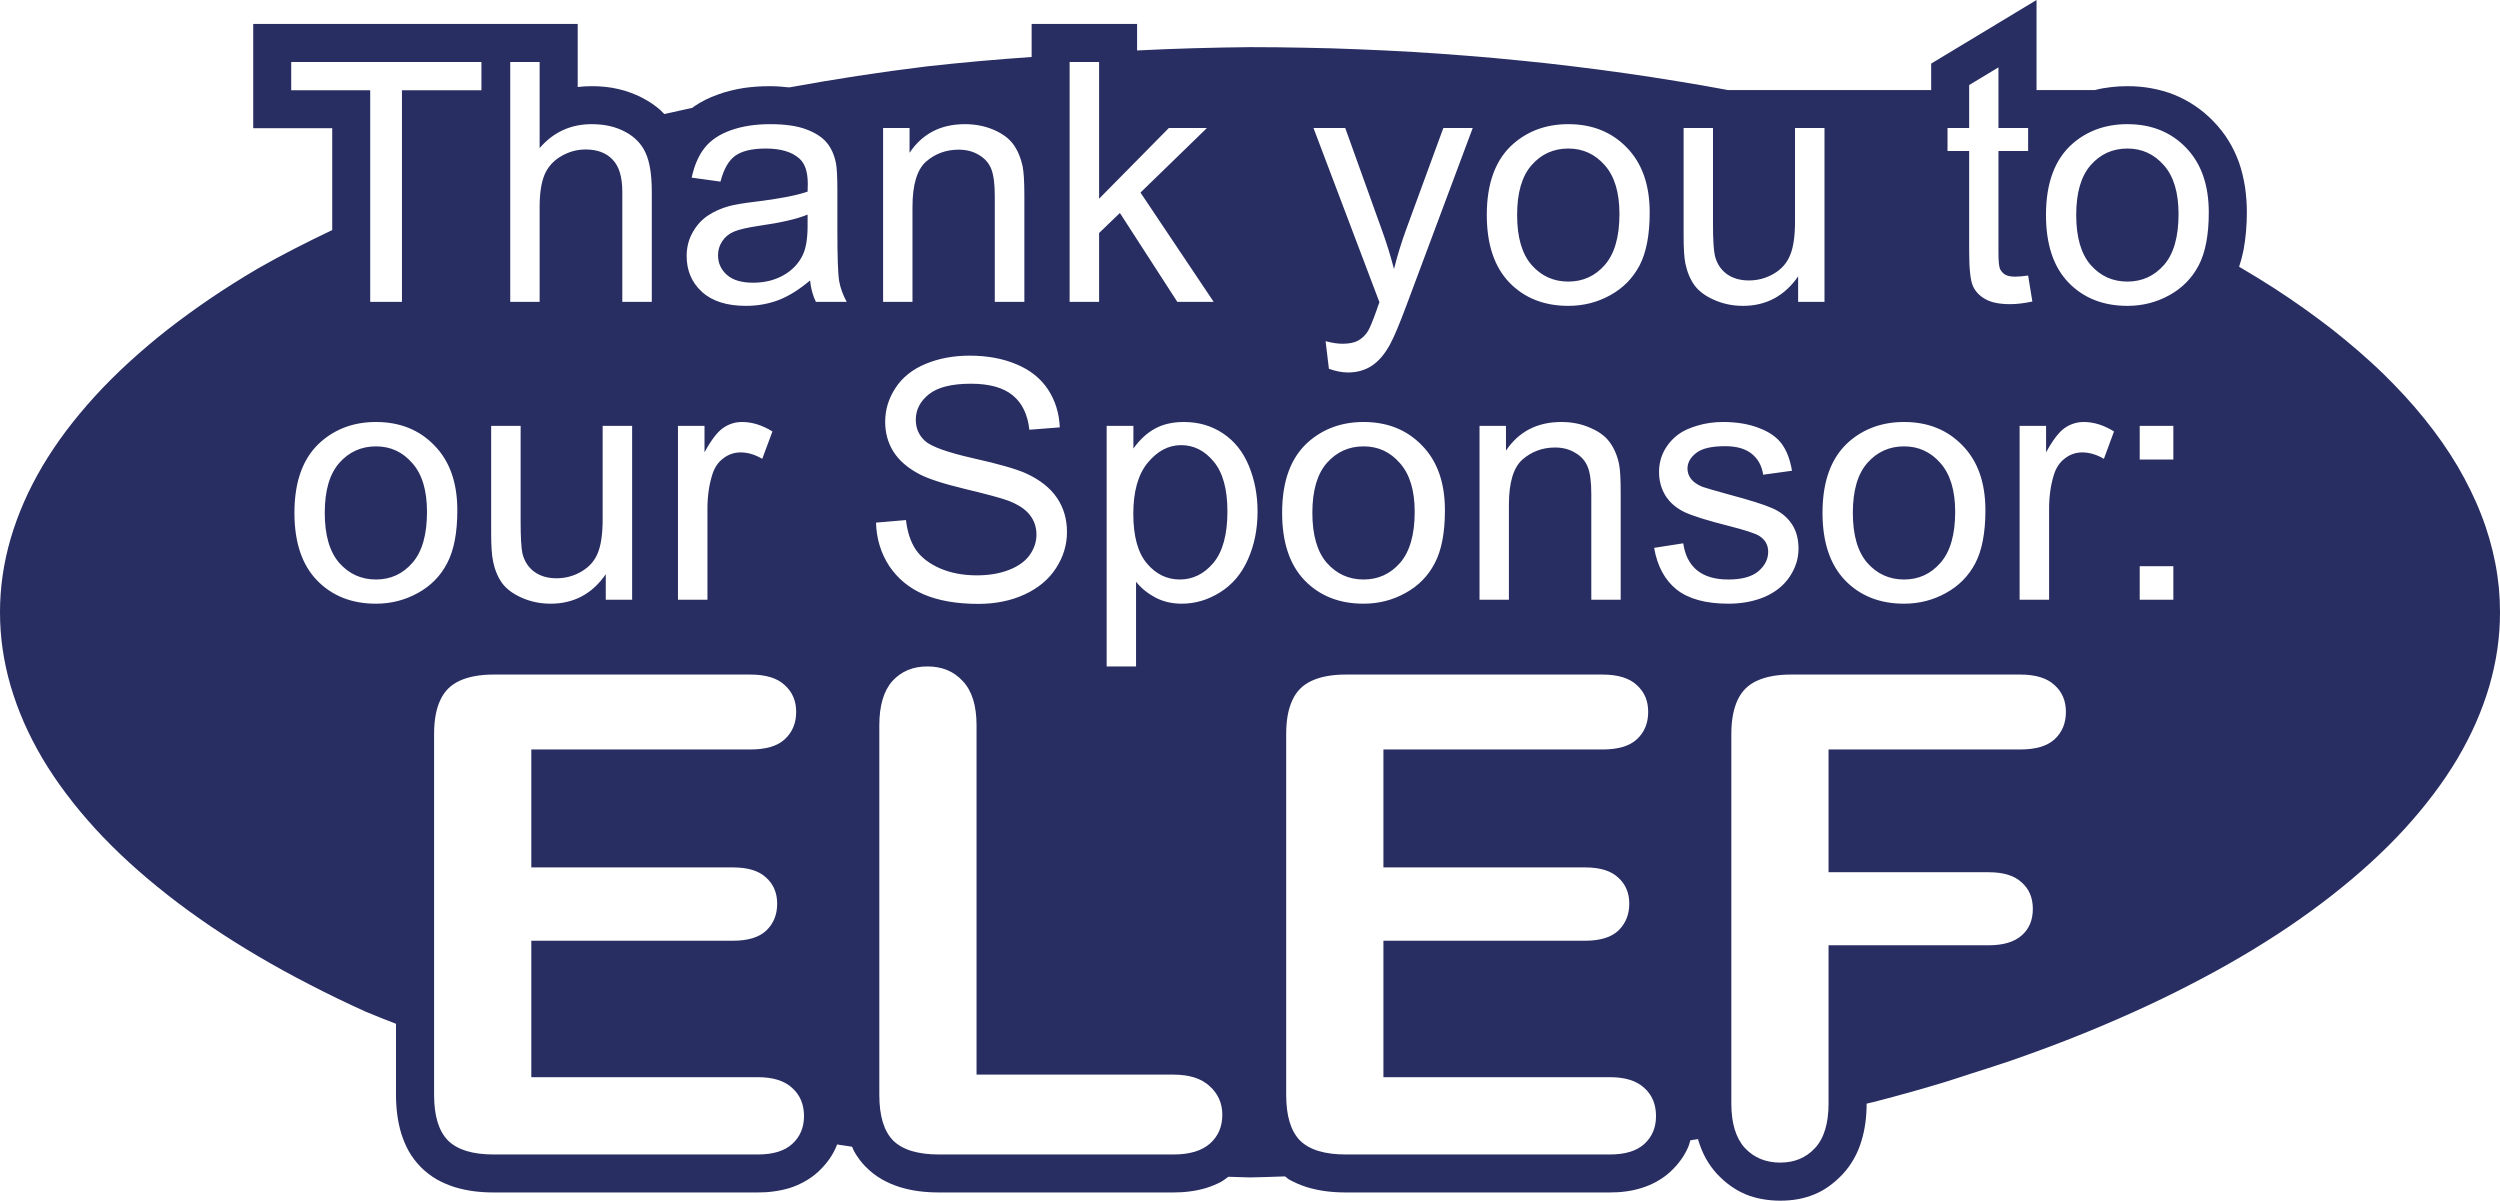 <?xml version="1.0" encoding="UTF-8" standalone="no"?>
<!-- Created with Inkscape (http://www.inkscape.org/) -->

<svg
   width="26.458mm"
   height="12.707mm"
   viewBox="0 0 26.458 12.707"
   version="1.1"
   id="svg1"
   sodipodi:docname="soELEF.svg"
   inkscape:version="1.3 (0e150ed6c4, 2023-07-21)"
   xmlns:inkscape="http://www.inkscape.org/namespaces/inkscape"
   xmlns:sodipodi="http://sodipodi.sourceforge.net/DTD/sodipodi-0.dtd"
   xmlns="http://www.w3.org/2000/svg"
   xmlns:svg="http://www.w3.org/2000/svg">
  <sodipodi:namedview
     id="namedview1"
     pagecolor="#505050"
     bordercolor="#eeeeee"
     borderopacity="1"
     inkscape:showpageshadow="0"
     inkscape:pageopacity="0"
     inkscape:pagecheckerboard="0"
     inkscape:deskcolor="#505050"
     inkscape:document-units="mm"
     inkscape:zoom="4.9921716"
     inkscape:cx="44.669939"
     inkscape:cy="37.358491"
     inkscape:window-width="1920"
     inkscape:window-height="991"
     inkscape:window-x="-9"
     inkscape:window-y="-9"
     inkscape:window-maximized="1"
     inkscape:current-layer="layer1"
     showgrid="false" />
  <defs
     id="defs1" />
  <g
     inkscape:label="Layer 1"
     inkscape:groupmode="layer"
     id="layer1"
     transform="translate(-35.428,-46.939)">
    <path
       id="path12"
       style="fill:#282d62;stroke-width:1.575;stroke-linejoin:round;paint-order:markers stroke fill;fill-opacity:1"
       d="M 56.981 46.939 L 55.866 47.612 L 55.866 47.892 L 55.637 47.892 L 55.139 47.892 L 54.023 47.892 L 53.96 47.892 L 53.715 47.892 C 53.539 47.859 53.361 47.828 53.182 47.799 C 53.001 47.769 52.819 47.741 52.635 47.715 C 52.452 47.689 52.267 47.664 52.081 47.642 C 51.895 47.619 51.708 47.598 51.52 47.58 C 51.333 47.561 51.144 47.544 50.954 47.529 C 50.765 47.514 50.574 47.5 50.384 47.489 C 50.193 47.478 50.002 47.468 49.81 47.461 C 49.618 47.453 49.426 47.447 49.234 47.444 C 49.042 47.44 48.849 47.438 48.657 47.438 C 48.258 47.442 47.859 47.453 47.462 47.473 L 47.462 47.192 L 46.346 47.192 L 46.346 47.542 C 45.972 47.568 45.6 47.601 45.233 47.642 C 44.986 47.672 44.742 47.706 44.5 47.743 C 44.258 47.78 44.018 47.821 43.781 47.864 C 43.714 47.857 43.647 47.851 43.578 47.851 C 43.482 47.851 43.387 47.857 43.295 47.871 C 43.202 47.886 43.112 47.908 43.026 47.939 C 43.025 47.939 43.025 47.94 43.024 47.94 L 43.023 47.941 C 42.979 47.956 42.937 47.974 42.896 47.994 C 42.854 48.015 42.814 48.038 42.776 48.064 C 42.769 48.069 42.763 48.075 42.756 48.08 C 42.656 48.102 42.557 48.124 42.458 48.146 C 42.445 48.132 42.431 48.117 42.417 48.104 C 42.362 48.056 42.301 48.014 42.234 47.979 C 42.192 47.956 42.148 47.937 42.104 47.921 C 42.06 47.904 42.016 47.891 41.97 47.881 C 41.925 47.87 41.878 47.863 41.832 47.858 C 41.785 47.853 41.738 47.851 41.69 47.851 C 41.639 47.851 41.59 47.854 41.542 47.86 L 41.542 47.192 L 40.925 47.192 L 40.425 47.192 L 38.108 47.192 L 38.108 48.296 L 38.944 48.296 L 38.944 49.374 C 38.807 49.439 38.673 49.505 38.543 49.572 C 38.412 49.639 38.285 49.708 38.162 49.778 C 37.986 49.881 37.817 49.988 37.657 50.096 C 37.497 50.205 37.345 50.315 37.2 50.428 C 37.056 50.541 36.92 50.657 36.792 50.774 C 36.664 50.891 36.545 51.01 36.435 51.13 C 36.325 51.251 36.223 51.373 36.13 51.496 C 36.037 51.62 35.953 51.745 35.878 51.871 C 35.804 51.997 35.738 52.124 35.682 52.252 C 35.626 52.38 35.579 52.509 35.541 52.638 C 35.503 52.768 35.475 52.898 35.456 53.028 C 35.437 53.158 35.428 53.288 35.428 53.419 C 35.428 53.549 35.437 53.68 35.456 53.81 C 35.475 53.94 35.503 54.07 35.541 54.2 C 35.579 54.329 35.626 54.458 35.682 54.586 C 35.738 54.714 35.804 54.841 35.878 54.967 C 35.953 55.093 36.037 55.218 36.13 55.341 C 36.223 55.465 36.325 55.587 36.435 55.708 C 36.545 55.828 36.664 55.947 36.792 56.064 C 36.92 56.181 37.056 56.296 37.2 56.409 C 37.345 56.523 37.497 56.633 37.657 56.742 C 37.817 56.85 37.986 56.957 38.162 57.06 C 38.337 57.164 38.521 57.264 38.711 57.362 C 38.901 57.46 39.098 57.556 39.303 57.648 C 39.407 57.691 39.512 57.733 39.619 57.774 L 39.619 58.526 C 39.619 58.596 39.623 58.666 39.632 58.734 C 39.641 58.803 39.655 58.871 39.675 58.936 C 39.695 59.001 39.722 59.064 39.755 59.124 C 39.789 59.183 39.83 59.238 39.88 59.289 L 39.882 59.29 L 39.883 59.292 C 39.934 59.343 39.99 59.385 40.049 59.42 C 40.109 59.454 40.173 59.481 40.238 59.502 C 40.304 59.522 40.373 59.537 40.442 59.546 C 40.511 59.555 40.582 59.559 40.652 59.559 L 43.449 59.559 C 43.504 59.559 43.561 59.556 43.616 59.548 C 43.672 59.541 43.728 59.529 43.782 59.513 C 43.837 59.496 43.889 59.473 43.94 59.445 C 43.991 59.417 44.039 59.384 44.084 59.343 C 44.129 59.301 44.168 59.258 44.2 59.213 C 44.232 59.169 44.258 59.122 44.279 59.073 C 44.282 59.066 44.283 59.058 44.286 59.051 C 44.339 59.059 44.393 59.067 44.446 59.075 C 44.454 59.091 44.458 59.108 44.467 59.123 C 44.5 59.182 44.541 59.238 44.591 59.289 L 44.593 59.29 L 44.595 59.292 C 44.645 59.343 44.701 59.385 44.761 59.42 C 44.821 59.454 44.884 59.481 44.95 59.502 C 45.016 59.522 45.084 59.537 45.154 59.546 C 45.223 59.555 45.294 59.559 45.364 59.559 L 45.763 59.559 L 47.848 59.559 C 47.905 59.559 47.963 59.556 48.02 59.548 C 48.077 59.541 48.134 59.529 48.189 59.513 C 48.244 59.496 48.298 59.474 48.35 59.447 C 48.377 59.432 48.402 59.411 48.428 59.393 C 48.504 59.396 48.58 59.398 48.657 59.4 C 48.781 59.397 48.904 59.394 49.028 59.389 C 49.041 59.398 49.053 59.411 49.067 59.42 C 49.127 59.454 49.191 59.481 49.256 59.502 C 49.322 59.522 49.391 59.537 49.46 59.546 C 49.53 59.555 49.601 59.559 49.671 59.559 L 52.467 59.559 C 52.522 59.559 52.579 59.556 52.635 59.548 C 52.691 59.541 52.746 59.529 52.8 59.512 C 52.855 59.495 52.907 59.473 52.958 59.445 C 53.009 59.417 53.057 59.384 53.102 59.343 C 53.147 59.301 53.186 59.258 53.218 59.213 C 53.25 59.169 53.276 59.122 53.297 59.073 C 53.306 59.052 53.31 59.029 53.317 59.007 C 53.344 59.003 53.372 58.998 53.399 58.994 C 53.401 59 53.402 59.006 53.403 59.012 C 53.423 59.076 53.448 59.137 53.479 59.195 C 53.511 59.253 53.55 59.308 53.596 59.359 L 53.598 59.36 L 53.599 59.362 C 53.646 59.412 53.694 59.455 53.745 59.491 C 53.796 59.527 53.848 59.556 53.903 59.579 C 53.958 59.602 54.016 59.618 54.077 59.629 C 54.137 59.64 54.201 59.646 54.268 59.646 C 54.333 59.646 54.396 59.641 54.456 59.63 C 54.516 59.619 54.573 59.603 54.628 59.58 C 54.682 59.558 54.735 59.529 54.785 59.493 C 54.835 59.457 54.883 59.415 54.929 59.366 C 54.977 59.315 55.016 59.26 55.049 59.201 C 55.082 59.143 55.108 59.081 55.127 59.017 C 55.147 58.953 55.161 58.887 55.17 58.82 C 55.179 58.753 55.183 58.686 55.183 58.619 C 55.212 58.612 55.242 58.605 55.272 58.598 C 55.522 58.533 55.767 58.465 56.007 58.392 C 56.107 58.362 56.203 58.328 56.301 58.297 C 56.438 58.253 56.577 58.21 56.71 58.164 C 56.939 58.084 57.163 58.002 57.379 57.916 C 57.596 57.83 57.807 57.74 58.011 57.648 C 58.216 57.556 58.413 57.46 58.603 57.362 C 58.793 57.264 58.977 57.164 59.152 57.06 C 59.328 56.957 59.497 56.85 59.657 56.742 C 59.817 56.633 59.969 56.523 60.114 56.409 C 60.258 56.296 60.394 56.181 60.522 56.064 C 60.65 55.947 60.769 55.828 60.879 55.708 C 60.989 55.587 61.091 55.465 61.184 55.341 C 61.277 55.218 61.361 55.093 61.436 54.967 C 61.51 54.841 61.576 54.714 61.632 54.586 C 61.688 54.458 61.735 54.329 61.773 54.2 C 61.811 54.07 61.839 53.94 61.858 53.81 C 61.877 53.68 61.886 53.549 61.886 53.419 C 61.886 53.332 61.882 53.245 61.874 53.158 C 61.865 53.071 61.853 52.984 61.836 52.898 C 61.819 52.811 61.798 52.724 61.773 52.638 C 61.748 52.552 61.719 52.466 61.685 52.38 C 61.652 52.295 61.614 52.209 61.572 52.124 C 61.531 52.04 61.485 51.955 61.436 51.871 C 61.386 51.787 61.332 51.703 61.274 51.62 C 61.216 51.537 61.154 51.455 61.088 51.373 C 61.022 51.291 60.953 51.211 60.879 51.13 C 60.805 51.05 60.728 50.97 60.647 50.891 C 60.566 50.812 60.48 50.735 60.391 50.657 C 60.302 50.58 60.21 50.504 60.114 50.428 C 60.017 50.353 59.918 50.279 59.814 50.205 C 59.711 50.132 59.604 50.059 59.494 49.988 C 59.383 49.917 59.27 49.847 59.152 49.778 C 59.143 49.773 59.134 49.767 59.125 49.762 C 59.144 49.705 59.16 49.645 59.172 49.584 C 59.184 49.521 59.192 49.456 59.198 49.39 C 59.204 49.323 59.207 49.256 59.207 49.188 C 59.207 49.094 59.2 49.003 59.187 48.915 C 59.173 48.828 59.153 48.743 59.125 48.662 C 59.096 48.581 59.06 48.504 59.015 48.431 C 58.993 48.394 58.968 48.358 58.941 48.324 C 58.914 48.289 58.884 48.255 58.853 48.223 C 58.792 48.16 58.727 48.105 58.658 48.059 C 58.589 48.012 58.515 47.973 58.439 47.942 C 58.362 47.911 58.282 47.889 58.2 47.874 C 58.117 47.858 58.031 47.851 57.943 47.851 C 57.884 47.851 57.826 47.854 57.77 47.861 C 57.713 47.867 57.657 47.877 57.603 47.891 C 57.602 47.891 57.601 47.892 57.6 47.892 L 57.294 47.892 L 56.981 47.892 L 56.981 46.939 z M 38.51 47.595 L 40.523 47.595 L 40.523 47.894 L 39.682 47.894 L 39.682 50.134 L 39.346 50.134 L 39.346 47.894 L 38.51 47.894 L 38.51 47.595 z M 40.828 47.595 L 41.139 47.595 L 41.139 48.506 C 41.285 48.337 41.468 48.253 41.69 48.253 C 41.826 48.253 41.945 48.28 42.045 48.334 C 42.145 48.387 42.217 48.461 42.26 48.556 C 42.304 48.65 42.326 48.788 42.326 48.968 L 42.326 50.134 L 42.014 50.134 L 42.014 48.968 C 42.014 48.812 41.98 48.699 41.912 48.629 C 41.845 48.557 41.749 48.521 41.626 48.521 C 41.534 48.521 41.446 48.545 41.364 48.594 C 41.284 48.641 41.226 48.706 41.191 48.788 C 41.157 48.87 41.139 48.983 41.139 49.128 L 41.139 50.134 L 40.828 50.134 L 40.828 47.595 z M 46.748 47.595 L 47.06 47.595 L 47.06 49.042 L 47.798 48.294 L 48.201 48.294 L 47.498 48.977 L 48.273 50.134 L 47.888 50.134 L 47.28 49.193 L 47.06 49.405 L 47.06 50.134 L 46.748 50.134 L 46.748 47.595 z M 56.578 47.652 L 56.578 48.294 L 56.892 48.294 L 56.892 48.537 L 56.578 48.537 L 56.578 49.612 C 56.578 49.701 56.584 49.759 56.594 49.784 C 56.606 49.809 56.623 49.829 56.648 49.845 C 56.673 49.86 56.709 49.867 56.755 49.867 C 56.79 49.867 56.836 49.863 56.892 49.855 L 56.937 50.13 C 56.849 50.149 56.771 50.158 56.701 50.158 C 56.588 50.158 56.5 50.14 56.438 50.104 C 56.376 50.069 56.332 50.022 56.307 49.964 C 56.281 49.905 56.268 49.782 56.268 49.595 L 56.268 48.537 L 56.039 48.537 L 56.039 48.294 L 56.268 48.294 L 56.268 47.839 L 56.578 47.652 z M 43.578 48.253 C 43.735 48.253 43.863 48.271 43.961 48.308 C 44.059 48.345 44.131 48.392 44.178 48.449 C 44.224 48.504 44.256 48.575 44.274 48.66 C 44.285 48.713 44.29 48.809 44.29 48.947 L 44.29 49.363 C 44.29 49.653 44.296 49.836 44.309 49.914 C 44.323 49.99 44.35 50.063 44.389 50.134 L 44.063 50.134 C 44.031 50.069 44.01 49.994 44.001 49.907 C 43.885 50.005 43.774 50.074 43.667 50.115 C 43.56 50.155 43.446 50.176 43.323 50.176 C 43.121 50.176 42.966 50.127 42.857 50.028 C 42.749 49.929 42.695 49.803 42.695 49.649 C 42.695 49.559 42.715 49.477 42.756 49.403 C 42.797 49.328 42.85 49.268 42.916 49.223 C 42.983 49.178 43.058 49.144 43.142 49.121 C 43.203 49.104 43.295 49.089 43.419 49.074 C 43.67 49.044 43.856 49.008 43.975 48.967 C 43.976 48.924 43.977 48.896 43.977 48.885 C 43.977 48.758 43.947 48.669 43.888 48.617 C 43.809 48.546 43.69 48.511 43.533 48.511 C 43.387 48.511 43.278 48.537 43.207 48.589 C 43.138 48.64 43.087 48.73 43.053 48.861 L 42.748 48.819 C 42.776 48.689 42.822 48.584 42.885 48.504 C 42.949 48.423 43.041 48.361 43.161 48.318 C 43.281 48.275 43.42 48.253 43.578 48.253 z M 45.64 48.253 C 45.75 48.253 45.852 48.273 45.945 48.313 C 46.038 48.353 46.108 48.405 46.154 48.469 C 46.2 48.534 46.232 48.611 46.251 48.7 C 46.262 48.758 46.269 48.858 46.269 49.003 L 46.269 50.134 L 45.956 50.134 L 45.956 49.015 C 45.956 48.888 45.944 48.793 45.92 48.731 C 45.896 48.667 45.852 48.617 45.79 48.58 C 45.729 48.542 45.657 48.523 45.573 48.523 C 45.441 48.523 45.326 48.565 45.229 48.649 C 45.133 48.734 45.085 48.894 45.085 49.129 L 45.085 50.134 L 44.774 50.134 L 44.774 48.294 L 45.054 48.294 L 45.054 48.556 C 45.189 48.354 45.384 48.253 45.64 48.253 z M 52.026 48.253 C 52.279 48.253 52.486 48.336 52.646 48.502 C 52.807 48.668 52.887 48.896 52.887 49.188 C 52.887 49.425 52.851 49.612 52.78 49.748 C 52.709 49.883 52.606 49.988 52.47 50.063 C 52.335 50.138 52.187 50.176 52.026 50.176 C 51.769 50.176 51.56 50.093 51.401 49.928 C 51.243 49.763 51.163 49.525 51.163 49.214 C 51.163 48.873 51.258 48.621 51.448 48.457 C 51.606 48.321 51.799 48.253 52.026 48.253 z M 57.943 48.253 C 58.196 48.253 58.403 48.336 58.563 48.502 C 58.724 48.668 58.804 48.896 58.804 49.188 C 58.804 49.425 58.768 49.612 58.697 49.748 C 58.626 49.883 58.523 49.988 58.387 50.063 C 58.252 50.138 58.104 50.176 57.943 50.176 C 57.686 50.176 57.477 50.093 57.318 49.928 C 57.16 49.763 57.081 49.525 57.081 49.214 C 57.081 48.873 57.176 48.621 57.365 48.457 C 57.523 48.321 57.716 48.253 57.943 48.253 z M 49.329 48.294 L 49.665 48.294 L 50.048 49.36 C 50.098 49.495 50.142 49.637 50.181 49.786 C 50.217 49.642 50.26 49.503 50.31 49.366 L 50.703 48.294 L 51.014 48.294 L 50.315 50.165 C 50.24 50.367 50.181 50.506 50.14 50.582 C 50.084 50.685 50.021 50.76 49.949 50.808 C 49.878 50.856 49.792 50.881 49.693 50.881 C 49.633 50.881 49.566 50.868 49.492 50.842 L 49.457 50.55 C 49.526 50.568 49.585 50.577 49.636 50.577 C 49.705 50.577 49.761 50.566 49.802 50.543 C 49.844 50.52 49.877 50.487 49.904 50.445 C 49.924 50.414 49.956 50.337 50 50.213 C 50.005 50.196 50.014 50.171 50.027 50.138 L 49.329 48.294 z M 53.246 48.294 L 53.557 48.294 L 53.557 49.315 C 53.557 49.478 53.564 49.587 53.577 49.644 C 53.596 49.726 53.638 49.79 53.701 49.838 C 53.765 49.884 53.843 49.907 53.937 49.907 C 54.03 49.907 54.118 49.884 54.2 49.836 C 54.282 49.788 54.34 49.722 54.373 49.64 C 54.408 49.557 54.425 49.437 54.425 49.28 L 54.425 48.294 L 54.737 48.294 L 54.737 50.134 L 54.458 50.134 L 54.458 49.864 C 54.315 50.071 54.12 50.176 53.874 50.176 C 53.766 50.176 53.664 50.155 53.569 50.113 C 53.476 50.072 53.406 50.02 53.36 49.957 C 53.315 49.894 53.283 49.816 53.264 49.725 C 53.252 49.664 53.246 49.567 53.246 49.434 L 53.246 48.294 z M 52.026 48.511 C 51.87 48.511 51.741 48.569 51.638 48.686 C 51.535 48.803 51.484 48.978 51.484 49.214 C 51.484 49.45 51.535 49.626 51.638 49.744 C 51.741 49.861 51.87 49.919 52.026 49.919 C 52.181 49.919 52.31 49.86 52.412 49.743 C 52.515 49.625 52.567 49.445 52.567 49.204 C 52.567 48.976 52.515 48.804 52.411 48.687 C 52.308 48.57 52.18 48.511 52.026 48.511 z M 57.943 48.511 C 57.787 48.511 57.658 48.569 57.555 48.686 C 57.452 48.803 57.401 48.978 57.401 49.214 C 57.401 49.45 57.452 49.626 57.555 49.744 C 57.658 49.861 57.787 49.919 57.943 49.919 C 58.098 49.919 58.227 49.86 58.33 49.743 C 58.433 49.625 58.484 49.445 58.484 49.204 C 58.484 48.976 58.432 48.804 58.328 48.687 C 58.225 48.57 58.097 48.511 57.943 48.511 z M 43.975 49.21 C 43.861 49.257 43.692 49.296 43.466 49.328 C 43.337 49.347 43.247 49.368 43.194 49.391 C 43.141 49.414 43.1 49.448 43.071 49.493 C 43.042 49.537 43.027 49.586 43.027 49.64 C 43.027 49.724 43.059 49.793 43.121 49.848 C 43.184 49.904 43.277 49.931 43.398 49.931 C 43.518 49.931 43.625 49.905 43.718 49.853 C 43.812 49.8 43.881 49.728 43.924 49.637 C 43.958 49.566 43.975 49.463 43.975 49.325 L 43.975 49.21 z M 45.69 50.703 C 45.878 50.703 46.044 50.734 46.187 50.795 C 46.331 50.855 46.442 50.944 46.52 51.062 C 46.597 51.18 46.638 51.314 46.644 51.462 L 46.322 51.487 C 46.304 51.326 46.246 51.205 46.146 51.123 C 46.046 51.041 45.899 51 45.704 51 C 45.5 51 45.352 51.037 45.258 51.112 C 45.166 51.186 45.12 51.276 45.12 51.381 C 45.12 51.472 45.153 51.547 45.218 51.606 C 45.283 51.665 45.452 51.726 45.724 51.788 C 45.998 51.849 46.185 51.903 46.287 51.949 C 46.435 52.017 46.544 52.104 46.615 52.209 C 46.685 52.313 46.72 52.433 46.72 52.569 C 46.72 52.705 46.682 52.832 46.604 52.952 C 46.527 53.071 46.416 53.164 46.27 53.231 C 46.126 53.297 45.963 53.33 45.782 53.33 C 45.552 53.33 45.359 53.296 45.203 53.229 C 45.048 53.162 44.927 53.061 44.838 52.928 C 44.75 52.792 44.704 52.64 44.699 52.47 L 45.016 52.443 C 45.031 52.57 45.065 52.674 45.12 52.756 C 45.175 52.837 45.261 52.903 45.376 52.954 C 45.492 53.004 45.621 53.028 45.766 53.028 C 45.894 53.028 46.007 53.009 46.105 52.971 C 46.203 52.933 46.276 52.881 46.324 52.815 C 46.372 52.748 46.397 52.675 46.397 52.597 C 46.397 52.517 46.373 52.448 46.327 52.389 C 46.281 52.329 46.205 52.279 46.099 52.238 C 46.03 52.212 45.88 52.171 45.646 52.115 C 45.413 52.059 45.25 52.006 45.156 51.956 C 45.035 51.892 44.944 51.814 44.884 51.72 C 44.825 51.626 44.796 51.52 44.796 51.404 C 44.796 51.275 44.832 51.156 44.905 51.045 C 44.978 50.933 45.084 50.848 45.224 50.79 C 45.363 50.732 45.519 50.703 45.69 50.703 z M 39.407 51.405 C 39.66 51.405 39.867 51.488 40.027 51.655 C 40.188 51.82 40.268 52.048 40.268 52.34 C 40.268 52.577 40.232 52.764 40.16 52.9 C 40.09 53.035 39.987 53.14 39.85 53.215 C 39.715 53.29 39.567 53.328 39.407 53.328 C 39.149 53.328 38.941 53.245 38.782 53.08 C 38.623 52.915 38.544 52.677 38.544 52.366 C 38.544 52.026 38.639 51.774 38.829 51.61 C 38.987 51.474 39.179 51.405 39.407 51.405 z M 43.282 51.405 C 43.387 51.405 43.494 51.438 43.603 51.505 L 43.495 51.795 C 43.419 51.75 43.342 51.727 43.266 51.727 C 43.198 51.727 43.137 51.748 43.083 51.79 C 43.028 51.83 42.99 51.887 42.967 51.96 C 42.932 52.07 42.915 52.192 42.915 52.323 L 42.915 53.286 L 42.603 53.286 L 42.603 51.446 L 42.884 51.446 L 42.884 51.726 C 42.955 51.595 43.021 51.509 43.081 51.468 C 43.142 51.426 43.209 51.405 43.282 51.405 z M 47.957 51.405 C 48.114 51.405 48.253 51.446 48.373 51.527 C 48.493 51.607 48.584 51.721 48.645 51.869 C 48.706 52.016 48.737 52.177 48.737 52.353 C 48.737 52.541 48.702 52.711 48.634 52.862 C 48.567 53.012 48.47 53.127 48.34 53.208 C 48.212 53.288 48.077 53.328 47.935 53.328 C 47.831 53.328 47.737 53.306 47.654 53.262 C 47.572 53.218 47.505 53.163 47.451 53.096 L 47.451 53.992 L 47.14 53.992 L 47.14 51.446 L 47.423 51.446 L 47.423 51.686 C 47.49 51.592 47.566 51.522 47.65 51.476 C 47.735 51.429 47.837 51.405 47.957 51.405 z M 49.859 51.405 C 50.112 51.405 50.319 51.488 50.479 51.655 C 50.64 51.82 50.72 52.048 50.72 52.34 C 50.72 52.577 50.684 52.764 50.612 52.9 C 50.542 53.035 50.439 53.14 50.302 53.215 C 50.167 53.29 50.02 53.328 49.859 53.328 C 49.601 53.328 49.393 53.245 49.234 53.08 C 49.076 52.915 48.997 52.677 48.997 52.366 C 48.997 52.026 49.091 51.774 49.281 51.61 C 49.439 51.474 49.632 51.405 49.859 51.405 z M 51.952 51.405 C 52.063 51.405 52.164 51.425 52.256 51.466 C 52.35 51.505 52.42 51.557 52.466 51.622 C 52.512 51.686 52.545 51.763 52.563 51.852 C 52.575 51.91 52.58 52.011 52.58 52.155 L 52.58 53.286 L 52.269 53.286 L 52.269 52.167 C 52.269 52.04 52.257 51.945 52.232 51.883 C 52.208 51.82 52.165 51.77 52.102 51.733 C 52.041 51.695 51.969 51.675 51.886 51.675 C 51.753 51.675 51.638 51.718 51.541 51.802 C 51.445 51.886 51.397 52.046 51.397 52.282 L 51.397 53.286 L 51.086 53.286 L 51.086 51.446 L 51.366 51.446 L 51.366 51.708 C 51.502 51.506 51.697 51.405 51.952 51.405 z M 53.663 51.405 C 53.807 51.405 53.934 51.426 54.042 51.468 C 54.152 51.509 54.233 51.566 54.285 51.637 C 54.337 51.708 54.373 51.802 54.393 51.921 L 54.088 51.963 C 54.074 51.868 54.033 51.794 53.966 51.741 C 53.9 51.688 53.807 51.661 53.686 51.661 C 53.542 51.661 53.44 51.685 53.379 51.733 C 53.318 51.78 53.287 51.835 53.287 51.899 C 53.287 51.939 53.3 51.975 53.325 52.008 C 53.351 52.041 53.391 52.069 53.445 52.091 C 53.476 52.102 53.568 52.129 53.72 52.171 C 53.941 52.23 54.095 52.278 54.181 52.316 C 54.269 52.353 54.337 52.407 54.387 52.479 C 54.437 52.551 54.462 52.639 54.462 52.746 C 54.462 52.85 54.431 52.948 54.37 53.04 C 54.31 53.131 54.223 53.203 54.108 53.254 C 53.994 53.303 53.865 53.328 53.72 53.328 C 53.481 53.328 53.299 53.278 53.173 53.179 C 53.048 53.079 52.968 52.933 52.934 52.737 L 53.242 52.689 C 53.26 52.812 53.307 52.907 53.386 52.973 C 53.466 53.039 53.577 53.072 53.719 53.072 C 53.862 53.072 53.968 53.043 54.037 52.985 C 54.106 52.926 54.141 52.857 54.141 52.779 C 54.141 52.708 54.111 52.653 54.049 52.612 C 54.007 52.585 53.9 52.55 53.731 52.507 C 53.502 52.449 53.343 52.4 53.254 52.358 C 53.166 52.315 53.099 52.257 53.053 52.183 C 53.008 52.108 52.986 52.025 52.986 51.935 C 52.986 51.853 53.004 51.778 53.041 51.708 C 53.079 51.638 53.131 51.579 53.195 51.533 C 53.244 51.497 53.309 51.468 53.393 51.443 C 53.477 51.418 53.567 51.405 53.663 51.405 z M 55.579 51.405 C 55.832 51.405 56.039 51.488 56.199 51.655 C 56.36 51.82 56.44 52.048 56.44 52.34 C 56.44 52.577 56.404 52.764 56.333 52.9 C 56.262 53.035 56.159 53.14 56.022 53.215 C 55.887 53.29 55.74 53.328 55.579 53.328 C 55.322 53.328 55.113 53.245 54.954 53.08 C 54.796 52.915 54.716 52.677 54.716 52.366 C 54.716 52.026 54.811 51.774 55 51.61 C 55.158 51.474 55.352 51.405 55.579 51.405 z M 57.481 51.405 C 57.586 51.405 57.693 51.438 57.801 51.505 L 57.694 51.795 C 57.618 51.75 57.541 51.727 57.465 51.727 C 57.397 51.727 57.336 51.748 57.282 51.79 C 57.228 51.83 57.189 51.887 57.166 51.96 C 57.131 52.07 57.114 52.192 57.114 52.323 L 57.114 53.286 L 56.802 53.286 L 56.802 51.446 L 57.082 51.446 L 57.082 51.726 C 57.154 51.595 57.22 51.509 57.28 51.468 C 57.341 51.426 57.408 51.405 57.481 51.405 z M 40.626 51.446 L 40.938 51.446 L 40.938 52.467 C 40.938 52.63 40.945 52.74 40.957 52.796 C 40.977 52.878 41.019 52.943 41.082 52.99 C 41.146 53.036 41.224 53.059 41.317 53.059 C 41.411 53.059 41.499 53.036 41.581 52.988 C 41.663 52.94 41.721 52.875 41.754 52.793 C 41.789 52.709 41.806 52.59 41.806 52.432 L 41.806 51.446 L 42.118 51.446 L 42.118 53.286 L 41.839 53.286 L 41.839 53.016 C 41.696 53.224 41.501 53.328 41.255 53.328 C 41.147 53.328 41.045 53.307 40.95 53.265 C 40.857 53.224 40.787 53.172 40.741 53.109 C 40.696 53.046 40.664 52.969 40.646 52.877 C 40.633 52.816 40.626 52.719 40.626 52.586 L 40.626 51.446 z M 58.073 51.446 L 58.429 51.446 L 58.429 51.802 L 58.073 51.802 L 58.073 51.446 z M 47.928 51.65 C 47.795 51.65 47.677 51.712 47.574 51.837 C 47.473 51.96 47.422 52.14 47.422 52.377 C 47.422 52.613 47.47 52.789 47.566 52.902 C 47.661 53.015 47.778 53.072 47.914 53.072 C 48.052 53.072 48.171 53.013 48.269 52.897 C 48.368 52.779 48.418 52.597 48.418 52.351 C 48.418 52.116 48.37 51.941 48.273 51.824 C 48.177 51.708 48.062 51.65 47.928 51.65 z M 39.407 51.663 C 39.251 51.663 39.122 51.722 39.019 51.838 C 38.916 51.955 38.865 52.131 38.865 52.366 C 38.865 52.602 38.916 52.779 39.019 52.897 C 39.122 53.013 39.251 53.072 39.407 53.072 C 39.562 53.072 39.691 53.013 39.793 52.895 C 39.896 52.777 39.947 52.597 39.947 52.356 C 39.947 52.128 39.895 51.956 39.791 51.84 C 39.689 51.722 39.561 51.663 39.407 51.663 z M 49.859 51.663 C 49.703 51.663 49.574 51.722 49.471 51.838 C 49.368 51.955 49.317 52.131 49.317 52.366 C 49.317 52.602 49.368 52.779 49.471 52.897 C 49.574 53.013 49.703 53.072 49.859 53.072 C 50.014 53.072 50.143 53.013 50.246 52.895 C 50.348 52.777 50.4 52.597 50.4 52.356 C 50.4 52.128 50.347 51.956 50.243 51.84 C 50.141 51.722 50.013 51.663 49.859 51.663 z M 55.579 51.663 C 55.423 51.663 55.294 51.722 55.191 51.838 C 55.088 51.955 55.037 52.131 55.037 52.366 C 55.037 52.602 55.088 52.779 55.191 52.897 C 55.294 53.013 55.423 53.072 55.579 53.072 C 55.734 53.072 55.862 53.013 55.965 52.895 C 56.068 52.777 56.12 52.597 56.12 52.356 C 56.12 52.128 56.067 51.956 55.964 51.84 C 55.861 51.722 55.733 51.663 55.579 51.663 z M 58.073 52.931 L 58.429 52.931 L 58.429 53.286 L 58.073 53.286 L 58.073 52.931 z M 45.243 53.992 C 45.397 53.992 45.522 54.043 45.617 54.147 C 45.714 54.249 45.763 54.405 45.763 54.615 L 45.763 58.312 L 47.848 58.312 C 48.015 58.312 48.141 58.352 48.229 58.433 C 48.319 58.513 48.364 58.615 48.364 58.737 C 48.364 58.862 48.321 58.964 48.233 59.042 C 48.145 59.119 48.017 59.157 47.848 59.157 L 45.364 59.157 C 45.14 59.157 44.978 59.107 44.879 59.008 C 44.782 58.908 44.734 58.748 44.734 58.526 L 44.734 54.615 C 44.734 54.407 44.78 54.251 44.872 54.147 C 44.967 54.043 45.09 53.992 45.243 53.992 z M 40.652 54.078 L 43.368 54.078 C 43.532 54.078 43.654 54.115 43.732 54.189 C 43.813 54.261 43.854 54.355 43.854 54.473 C 43.854 54.593 43.813 54.69 43.732 54.764 C 43.654 54.836 43.532 54.871 43.368 54.871 L 41.051 54.871 L 41.051 56.119 L 43.185 56.119 C 43.342 56.119 43.459 56.154 43.535 56.226 C 43.613 56.295 43.653 56.388 43.653 56.503 C 43.653 56.618 43.615 56.713 43.538 56.787 C 43.462 56.859 43.344 56.895 43.185 56.895 L 41.051 56.895 L 41.051 58.339 L 43.448 58.339 C 43.61 58.339 43.731 58.377 43.812 58.453 C 43.895 58.527 43.937 58.627 43.937 58.751 C 43.937 58.872 43.895 58.97 43.812 59.046 C 43.731 59.12 43.61 59.157 43.448 59.157 L 40.652 59.157 C 40.428 59.157 40.267 59.107 40.168 59.008 C 40.071 58.908 40.022 58.748 40.022 58.526 L 40.022 54.708 C 40.022 54.56 40.044 54.44 40.088 54.348 C 40.131 54.253 40.2 54.186 40.292 54.144 C 40.387 54.1 40.507 54.078 40.652 54.078 z M 49.67 54.078 L 52.386 54.078 C 52.55 54.078 52.672 54.115 52.75 54.189 C 52.831 54.261 52.871 54.355 52.871 54.473 C 52.871 54.593 52.831 54.69 52.75 54.764 C 52.672 54.836 52.55 54.871 52.386 54.871 L 50.069 54.871 L 50.069 56.119 L 52.203 56.119 C 52.36 56.119 52.477 56.154 52.553 56.226 C 52.631 56.295 52.671 56.388 52.671 56.503 C 52.671 56.618 52.632 56.713 52.556 56.787 C 52.48 56.859 52.362 56.895 52.203 56.895 L 50.069 56.895 L 50.069 58.339 L 52.466 58.339 C 52.628 58.339 52.749 58.377 52.83 58.453 C 52.913 58.527 52.954 58.627 52.954 58.751 C 52.954 58.872 52.913 58.97 52.83 59.046 C 52.749 59.12 52.628 59.157 52.466 59.157 L 49.67 59.157 C 49.446 59.157 49.284 59.107 49.185 59.008 C 49.088 58.908 49.04 58.748 49.04 58.526 L 49.04 54.708 C 49.04 54.56 49.062 54.44 49.106 54.348 C 49.149 54.253 49.218 54.186 49.31 54.144 C 49.405 54.1 49.525 54.078 49.67 54.078 z M 54.382 54.078 L 56.807 54.078 C 56.971 54.078 57.092 54.115 57.171 54.189 C 57.252 54.261 57.292 54.355 57.292 54.473 C 57.292 54.593 57.252 54.69 57.171 54.764 C 57.092 54.836 56.971 54.871 56.807 54.871 L 54.78 54.871 L 54.78 56.17 L 56.475 56.17 C 56.632 56.17 56.748 56.206 56.824 56.278 C 56.903 56.347 56.942 56.441 56.942 56.558 C 56.942 56.676 56.903 56.77 56.824 56.839 C 56.746 56.908 56.629 56.943 56.475 56.943 L 54.78 56.943 L 54.78 58.617 C 54.78 58.829 54.732 58.987 54.635 59.091 C 54.54 59.193 54.418 59.243 54.268 59.243 C 54.115 59.243 53.99 59.191 53.893 59.087 C 53.799 58.983 53.751 58.827 53.751 58.617 L 53.751 54.708 C 53.751 54.56 53.774 54.44 53.817 54.348 C 53.861 54.253 53.929 54.186 54.022 54.144 C 54.116 54.1 54.236 54.078 54.382 54.078 z " />
    <g
       id="g4"
       transform="matrix(0.201,0,0,0.201,28.303,37.499)"
       style="stroke-width:4.972">
      <g
         id="text3"
         style="font-size:17.639px;line-height:1.2;font-family:'Arial Rounded MT Bold';-inkscape-font-specification:'Arial Rounded MT Bold, ';letter-spacing:0px;word-spacing:0px;fill:#ffffff;stroke-width:7.83;stroke-linejoin:round;paint-order:markers stroke fill"
         aria-label="Thank you to&#10;our Sponsor:" />
    </g>
  </g>
</svg>
